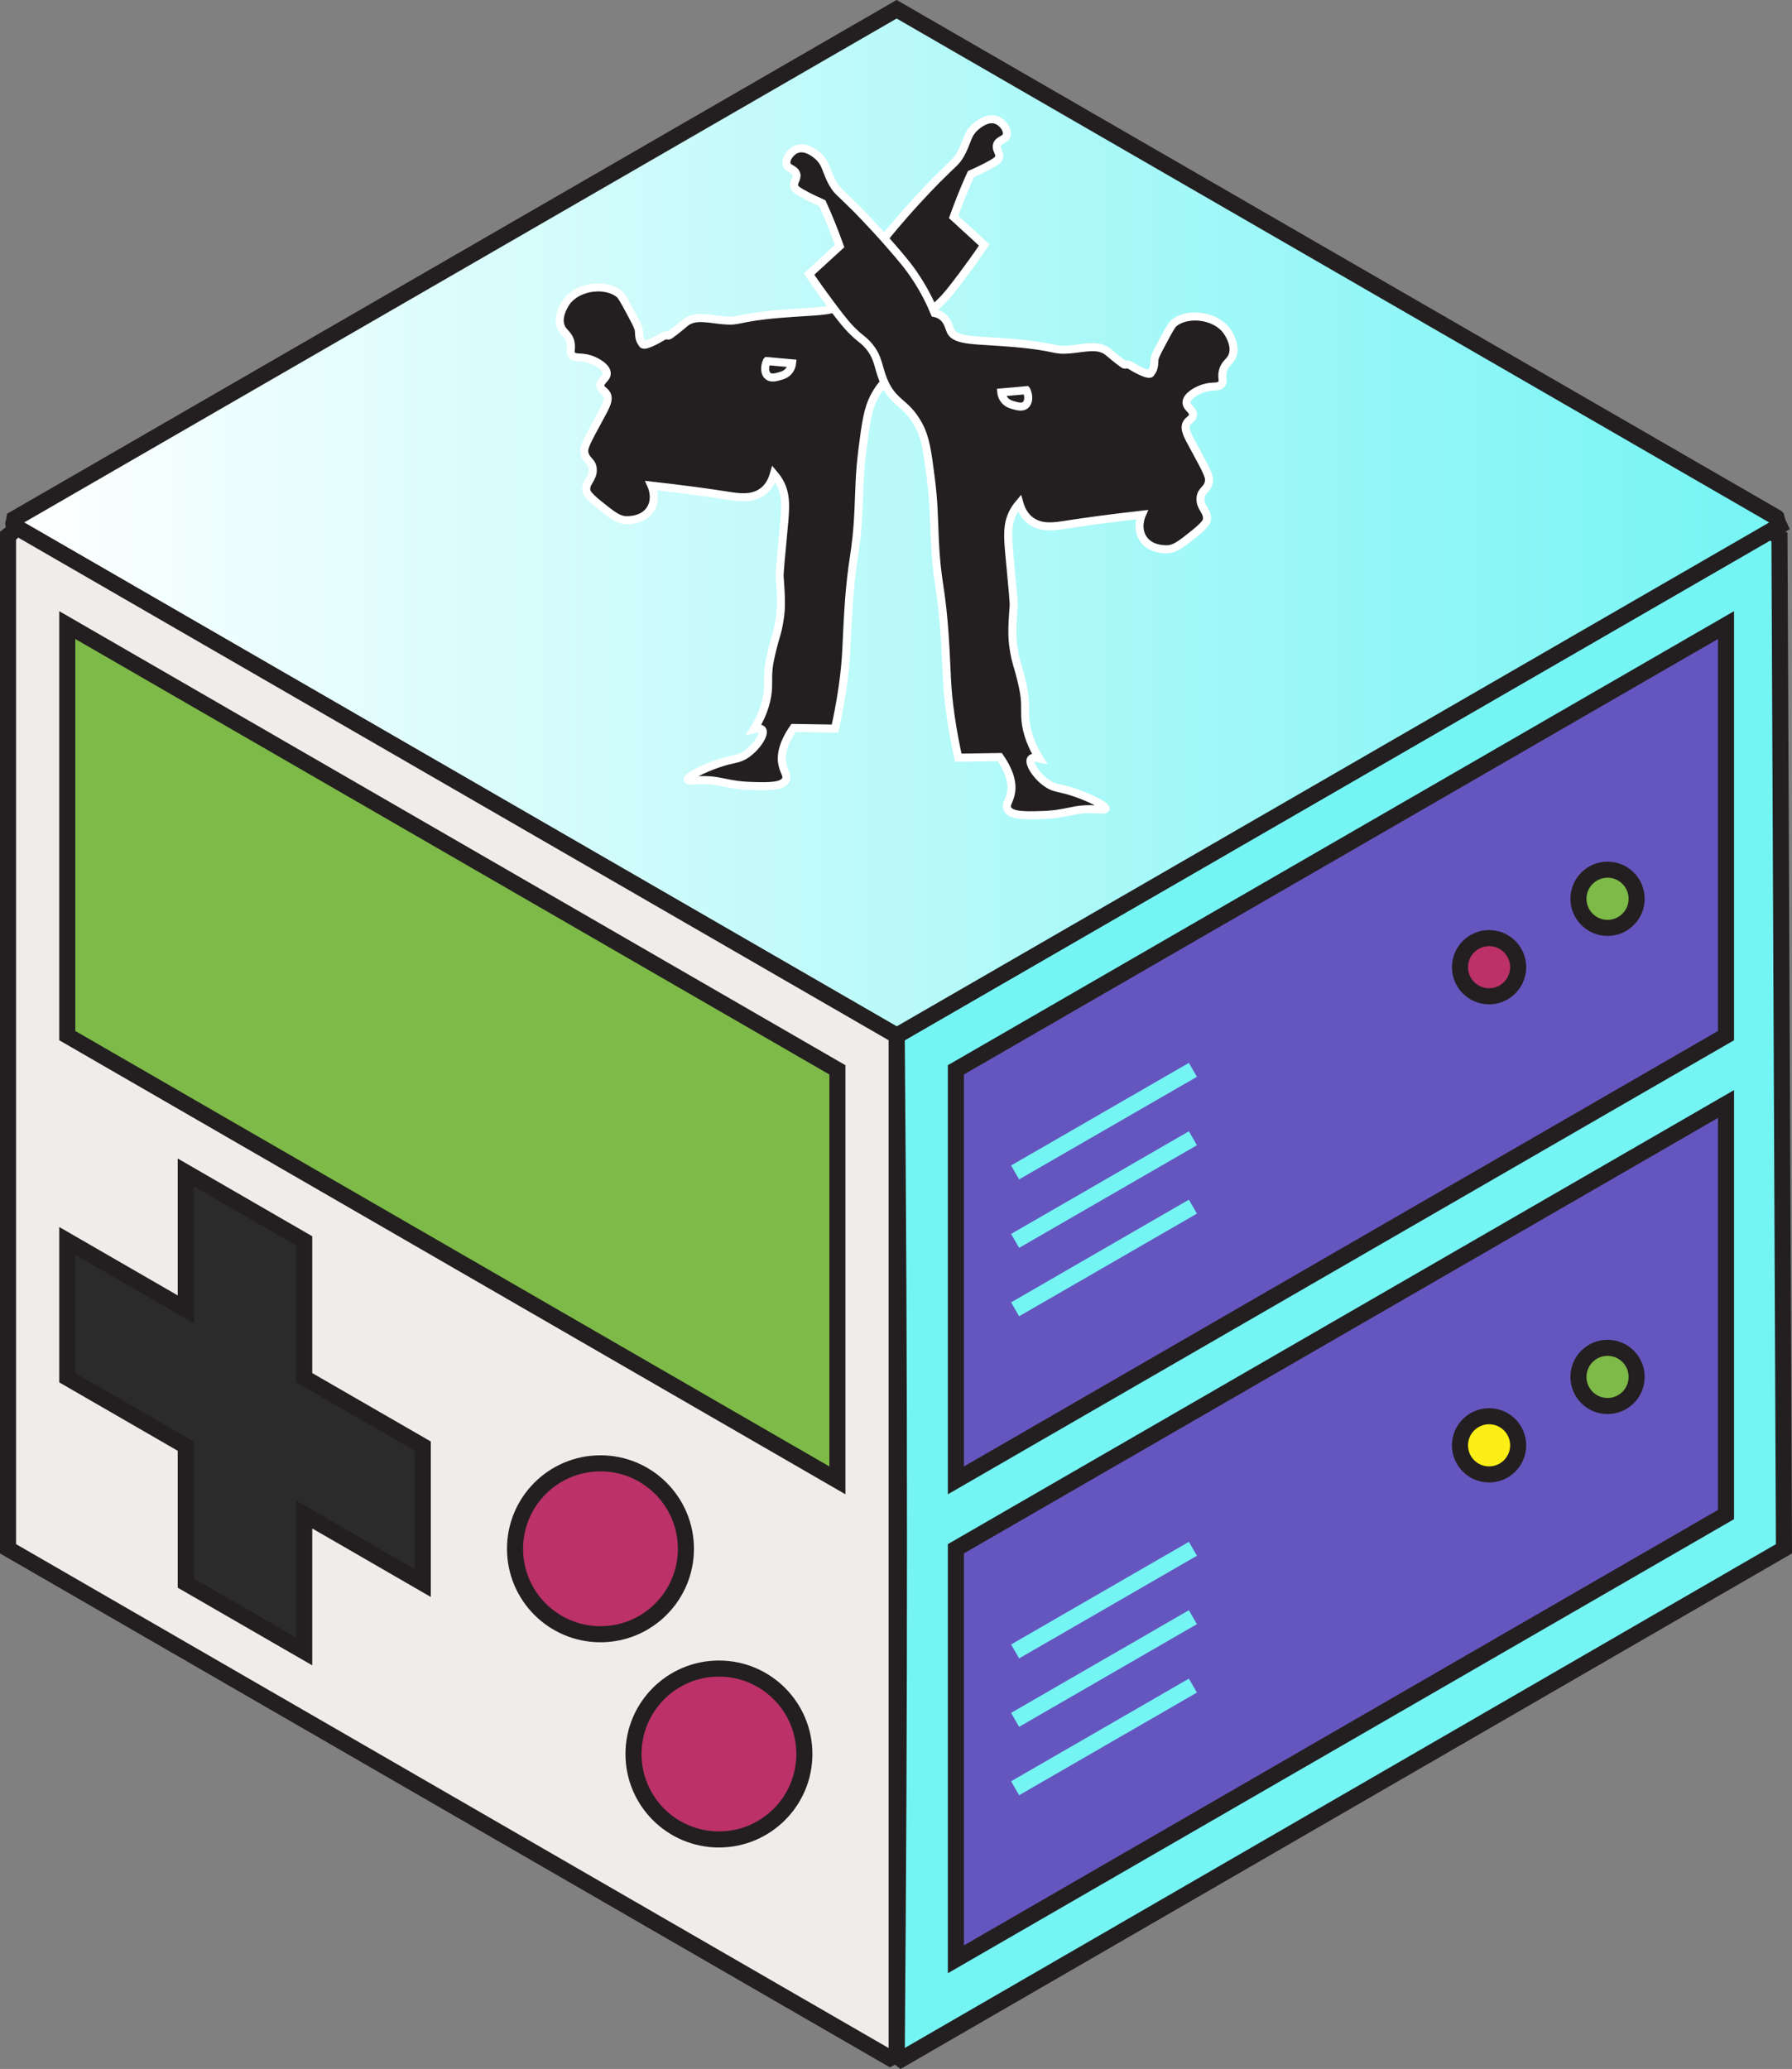 <?xml version="1.0" encoding="UTF-8"?>
<svg id="Layer_2" data-name="Layer 2" xmlns="http://www.w3.org/2000/svg" xmlns:xlink="http://www.w3.org/1999/xlink" viewBox="0 0 222.96 257.38">
  <rect x="0" y="0" width="222.96" height="257.38" fill="#808080" stroke="none"/>
  <defs>
    <style>
      .cls-1 {
        fill: #bb3168;
      }

      .cls-1, .cls-2, .cls-3, .cls-4, .cls-5, .cls-6, .cls-7, .cls-8, .cls-9, .cls-10 {
        stroke-miterlimit: 10;
      }

      .cls-1, .cls-2, .cls-3, .cls-4, .cls-5, .cls-6, .cls-7, .cls-8, .cls-10 {
        stroke-width: 2px;
      }

      .cls-1, .cls-2, .cls-3, .cls-4, .cls-5, .cls-6, .cls-8, .cls-10 {
        stroke: #231f20;
      }

      .cls-2 {
        fill: #7dba47;
      }

      .cls-3 {
        fill: #fbef17;
      }

      .cls-4 {
        fill: url(#linear-gradient);
      }

      .cls-5 {
        fill: #2b2b2b;
      }

      .cls-6, .cls-7 {
        fill: #75f4f4;
      }

      .cls-7 {
        stroke: #75f4f4;
      }

      .cls-8 {
        fill: #6556bf;
      }

      .cls-9 {
        fill: #231f20;
        stroke: #fff;
      }

      .cls-10 {
        fill: #efecea;
      }
    </style>
    <linearGradient id="linear-gradient" x1="1.66" y1="64.99" x2="221.39" y2="64.99" gradientUnits="userSpaceOnUse">
      <stop offset="0" stop-color="#fff"/>
      <stop offset="1" stop-color="#75f4f4"/>
    </linearGradient>
  </defs>
  <g id="design">
    <g>
      <path class="cls-6" d="m111.54,255.78c.21.11.4.25.59.4l109.83-63.51-.56-125.82c-.4-.23-.72-.52-1.01-.86l-108.83,62.84c.38,41.8.38,84.22.01,125.98-.04.31-.04.64-.04.96Z"/>
      <path class="cls-4" d="m221.02,64.36L111.56,1.15,1.79,64.54c-.03.2-.07.39-.13.59.01.09.03.18.04.27l109.86,63.44,109.83-63.42c-.16-.34-.29-.69-.37-1.06Z"/>
      <path class="cls-10" d="m2.02,65.58c-.17.25-.36.48-.57.7-.15.12-.3.23-.45.35v126.04l109.73,63.36c.27-.15.55-.28.83-.37v-126.83L2.02,65.58Z"/>
      <polygon class="cls-8" points="214.75 128.83 214.75 77.76 118.93 133.09 118.93 184.16 214.75 128.83"/>
      <polygon class="cls-8" points="118.93 192.67 118.93 243.74 214.75 188.41 214.75 137.34 118.93 192.67"/>
      <line class="cls-7" x1="126.3" y1="145.85" x2="148.42" y2="133.09"/>
      <line class="cls-7" x1="148.42" y1="141.6" x2="126.3" y2="154.37"/>
      <line class="cls-7" x1="126.3" y1="162.88" x2="148.42" y2="150.11"/>
      <line class="cls-7" x1="126.3" y1="205.44" x2="148.42" y2="192.67"/>
      <line class="cls-7" x1="126.3" y1="213.95" x2="148.42" y2="201.18"/>
      <line class="cls-7" x1="126.3" y1="222.46" x2="148.42" y2="209.69"/>
      <circle class="cls-2" cx="200.01" cy="111.81" r="3.62"/>
      <circle class="cls-1" cx="185.27" cy="120.32" r="3.62"/>
      <circle class="cls-2" cx="200.01" cy="171.29" r="3.62"/>
      <circle class="cls-3" cx="185.27" cy="179.8" r="3.62"/>
      <polygon class="cls-2" points="8.37 77.76 104.19 133.09 104.19 184.16 8.37 128.83 8.37 77.76"/>
      <polygon class="cls-5" points="8.37 154.37 8.37 171.39 23.11 179.9 23.11 196.93 37.85 205.44 37.85 188.41 52.6 196.93 52.6 179.9 37.85 171.39 37.85 154.37 23.11 145.85 23.11 162.88 8.37 154.37"/>
      <circle class="cls-1" cx="89.45" cy="218.2" r="10.63"/>
      <circle class="cls-1" cx="74.71" cy="192.67" r="10.63"/>
      <g>
        <g>
          <path class="cls-9" d="m69.78,40.63c-.54-1.36.64-2.99.71-3.09,1.52-2.05,5.01-2.29,6.59-.95.28.24.66.95,1.43,2.38.61,1.14.66,1.24.91,1.85.17.41-.06,1.32.5,1.9.03.59,2.06-.57,2.34-.75.81-.52.73-.04,1.09-.3.9-.65,1.36-1.07,1.9-1.51,1.2-.98,2.85-.49,4.68-.32,2.23.21,1.59-.32,7.06-.79,4.76-.41,7.25-.17,7.86-1.51.2-.43.35-1.36,1.19-1.9.3-.19.59-.28.79-.32.45-1.09,1.17-2.64,2.3-4.36.98-1.5,1.84-2.48,3.41-4.29,2.16-2.47,4.13-4.44,4.13-4.44,2.03-2.03,2.26-2.05,2.78-2.94.94-1.6.81-2.59,1.98-3.57.3-.25,1.43-1.19,2.54-.79.82.3,1.47,1.27,1.27,1.9-.18.6-.98.53-1.19,1.19-.19.62.43.97.24,1.59-.11.35-.57.61-1.51,1.11,0,0-.59.32-1.98.95-.55,1.21-1.08,2.48-1.59,3.81-.19.51-.38,1.01-.56,1.51,1.27,1.16,2.54,2.33,3.81,3.49-1.09,1.6-2.05,2.91-2.78,3.89-1.51,2.02-2.06,2.61-2.38,2.94-1.26,1.3-1.6,1.29-2.3,2.14-1.18,1.43-1.09,2.47-1.75,4.13-1.23,3.09-2.83,2.71-4.44,5.71-.85,1.59-1.08,3.3-1.51,6.67-.38,3.03-.36,4.71-.48,7.3-.28,6.15-.82,5.65-1.27,12.7-.27,4.18-.17,5.77-.71,9.52-.32,2.2-.69,3.99-.95,5.16-1.72-.03-3.44-.05-5.16-.08-1.52,2.2-1.6,3.69-1.35,4.68.2.81.62,1.24.4,1.75-.39.88-2.24.85-4.13.79-3.48-.09-3.97-.88-6.9-.71-.53.03-1.14.09-1.19-.08-.1-.33,1.86-1.34,3.73-1.98,2.07-.72,2.52-.47,3.57-1.19,1.36-.94,2.33-2.55,1.98-3.02-.17-.23-.63-.17-1.03-.08,1.35-2.18,1.69-3.93,1.75-5.16.04-.95-.08-1.93.24-3.49.24-1.19.56-2.3.56-2.3.17-.6.26-.86.4-1.43,0,0,.2-.87.32-1.83.2-1.7-.02-3.79-.08-4.76-.03-.39.14-2.19.48-5.79.26-2.76.43-4.44-.56-6.11-.23-.39-.47-.68-.63-.87-.18.63-.54,1.52-1.35,2.14-1.34,1.04-3.11.74-4.29.56-2.6-.41-5.64-.82-9.6-1.27.08.18.66,1.58-.08,2.86-.94,1.62-3.11,1.44-3.25,1.43-.9-.09-1.68-.72-3.25-1.98-1.38-1.11-1.48-1.49-1.51-1.67-.18-1.03.88-1.49.79-2.7-.07-1-.82-1-1.03-1.98-.13-.64.08-1.11,1.9-4.44.76-1.4,1.21-2.2.87-2.86-.24-.48-.73-.55-.79-1.03-.09-.67.8-.92.79-1.59,0-.77-1.22-1.47-2.06-1.75-1.21-.4-1.91-.03-2.3-.56-.31-.41.05-.75-.16-1.59-.24-.99-.88-1.13-1.19-1.9Z"/>
          <path class="cls-9" d="m95.42,44.92l3.13.28c-.02.19-.11.62-.44.99-.34.39-.76.51-1.07.6-.48.14-1.08.3-1.47,0-.42-.32-.5-1.1-.16-1.86Z"/>
        </g>
        <g>
          <path class="cls-9" d="m153.34,44.25c.54-1.36-.64-2.99-.71-3.09-1.52-2.05-5.01-2.29-6.59-.95-.28.24-.66.95-1.43,2.38-.61,1.14-.66,1.24-.91,1.85-.17.41.06,1.32-.5,1.9-.03.59-2.06-.57-2.34-.75-.81-.52-.73-.04-1.09-.3-.9-.65-1.36-1.07-1.9-1.51-1.2-.98-2.85-.49-4.68-.32-2.23.21-1.59-.32-7.06-.79-4.76-.41-7.25-.17-7.86-1.51-.2-.43-.35-1.36-1.19-1.9-.3-.19-.59-.28-.79-.32-.45-1.09-1.17-2.64-2.3-4.36-.98-1.5-1.84-2.48-3.41-4.29-2.16-2.47-4.13-4.44-4.13-4.44-2.03-2.03-2.26-2.05-2.78-2.94-.94-1.6-.81-2.59-1.98-3.57-.3-.25-1.43-1.19-2.54-.79-.82.3-1.47,1.27-1.27,1.9.18.6.98.53,1.19,1.19.19.62-.43.97-.24,1.59.11.35.57.61,1.51,1.11,0,0,.59.32,1.98.95.55,1.21,1.08,2.48,1.59,3.81.19.51.38,1.01.56,1.51-1.27,1.16-2.54,2.33-3.81,3.49,1.09,1.6,2.05,2.91,2.78,3.89,1.51,2.02,2.06,2.61,2.38,2.94,1.26,1.3,1.6,1.29,2.3,2.14,1.18,1.43,1.09,2.47,1.75,4.13,1.23,3.09,2.83,2.71,4.44,5.71.85,1.59,1.08,3.3,1.51,6.67.38,3.03.36,4.71.48,7.3.28,6.15.82,5.65,1.27,12.7.27,4.18.17,5.77.71,9.52.32,2.2.69,3.99.95,5.16,1.72-.03,3.44-.05,5.16-.08,1.52,2.2,1.6,3.69,1.35,4.68-.2.81-.62,1.24-.4,1.75.39.88,2.24.85,4.13.79,3.48-.09,3.97-.88,6.9-.71.53.03,1.14.09,1.19-.08.1-.33-1.86-1.34-3.73-1.98-2.07-.72-2.52-.47-3.57-1.19-1.36-.94-2.33-2.55-1.98-3.02.17-.23.63-.17,1.03-.08-1.35-2.18-1.69-3.93-1.75-5.16-.04-.95.08-1.93-.24-3.49-.24-1.19-.56-2.3-.56-2.3-.17-.6-.26-.86-.4-1.43,0,0-.2-.87-.32-1.83-.2-1.7.02-3.79.08-4.76.03-.39-.14-2.19-.48-5.79-.26-2.76-.43-4.44.56-6.11.23-.39.47-.68.63-.87.18.63.54,1.52,1.35,2.14,1.34,1.04,3.11.74,4.29.56,2.6-.41,5.64-.82,9.6-1.27-.08.18-.66,1.58.08,2.86.94,1.62,3.11,1.44,3.25,1.43.9-.09,1.68-.72,3.25-1.98,1.38-1.11,1.48-1.49,1.51-1.67.18-1.03-.88-1.49-.79-2.7.07-1,.82-1,1.03-1.98.13-.64-.08-1.11-1.9-4.44-.76-1.4-1.21-2.2-.87-2.86.24-.48.73-.55.79-1.03.09-.67-.8-.92-.79-1.59,0-.77,1.22-1.47,2.06-1.75,1.21-.4,1.91-.03,2.3-.56.31-.41-.05-.75.16-1.59.24-.99.88-1.13,1.19-1.9Z"/>
          <path class="cls-9" d="m127.71,48.54l-3.13.28c.02.19.11.62.44.99.34.39.76.51,1.07.6.48.14,1.08.3,1.47,0,.42-.32.5-1.1.16-1.86Z"/>
        </g>
      </g>
    </g>
  </g>
</svg>